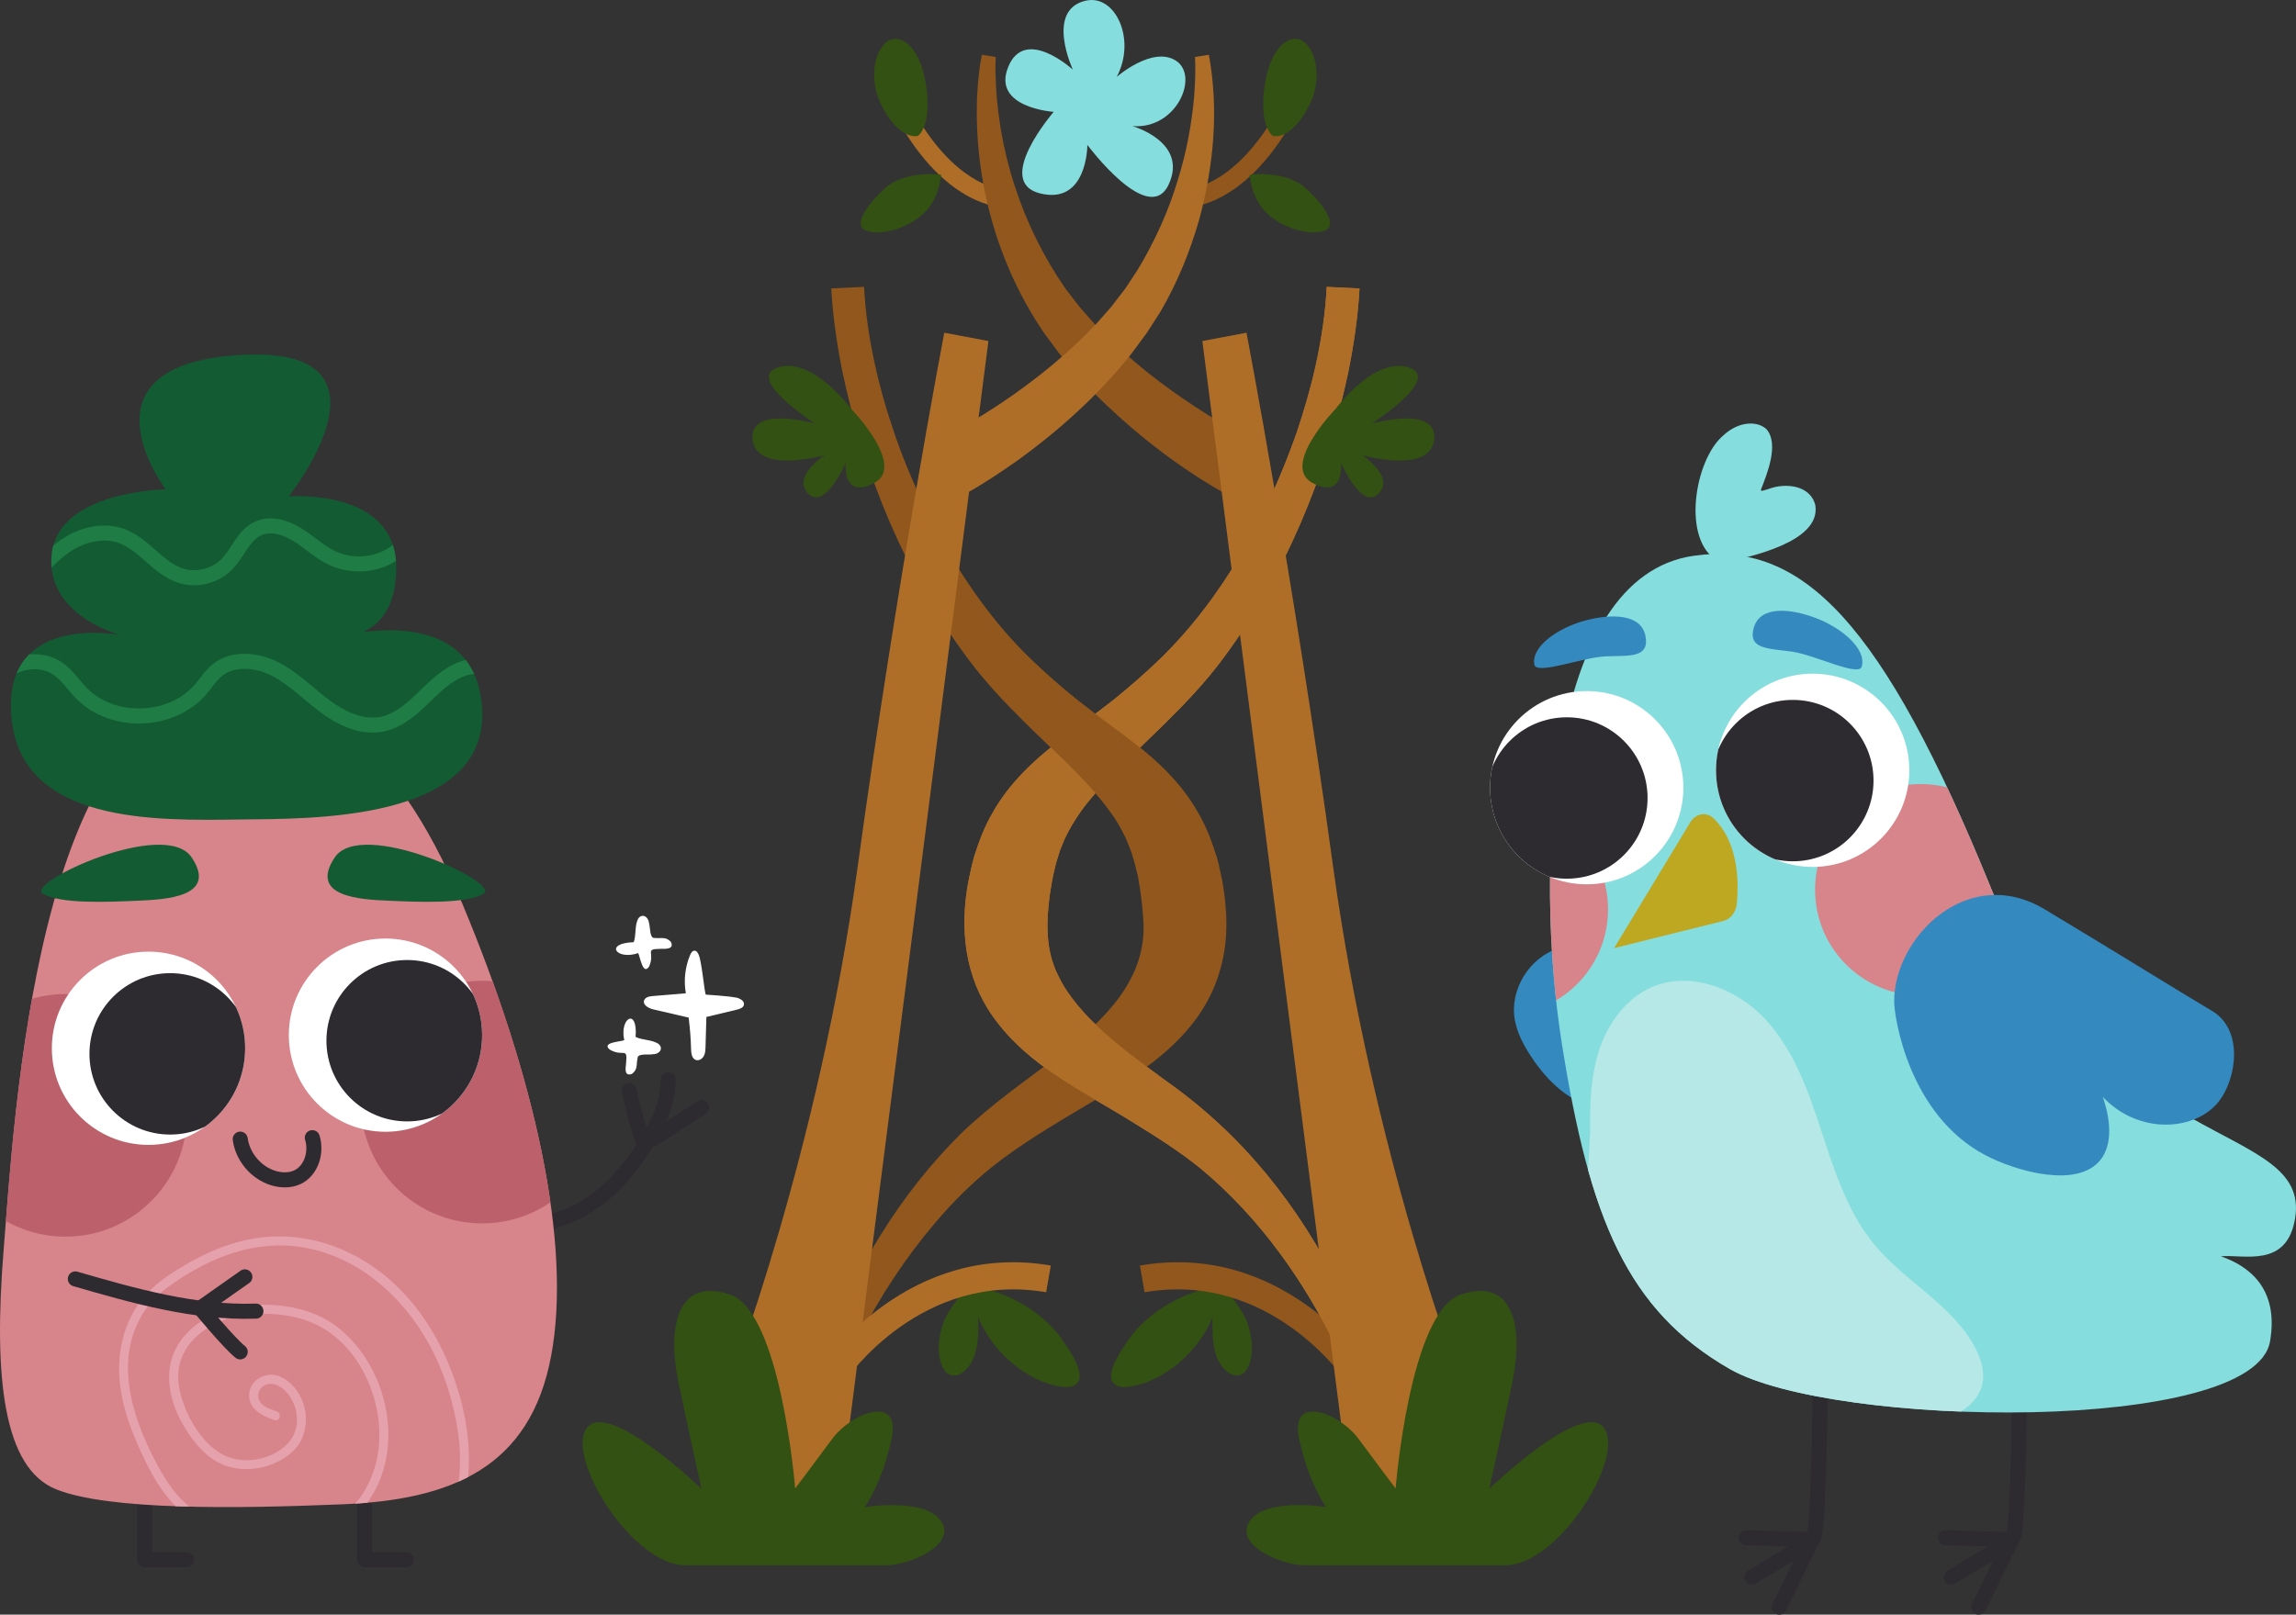 <?xml version="1.0" encoding="UTF-8"?>
<svg id="Capa_1" xmlns="http://www.w3.org/2000/svg" width="762.59" height="536.44" xmlns:xlink="http://www.w3.org/1999/xlink" version="1.1" viewBox="0 0 762.59 536.44">
  <rect x="0" y="0" width="762.59" height="536.44" fill="#333333" stroke="none"/>
  <!-- Generator: Adobe Illustrator 29.4.0, SVG Export Plug-In . SVG Version: 2.1.0 Build 152)  -->
  <defs>
    <style>
      .st0, .st1, .st2 {
        fill: none;
      }

      .st3 {
        fill: #d7848b;
      }

      .st4 {
        fill: #2d2b30;
      }

      .st5 {
        fill: #bfa821;
      }

      .st6 {
        fill: #85dddd;
      }

      .st1 {
        stroke: #2d2b30;
        stroke-linecap: round;
        stroke-linejoin: round;
      }

      .st1, .st2 {
        stroke-width: 5px;
      }

      .st7 {
        clip-path: url(#clippath-1);
      }

      .st8 {
        clip-path: url(#clippath-3);
      }

      .st9 {
        clip-path: url(#clippath-4);
      }

      .st10 {
        clip-path: url(#clippath-2);
      }

      .st11 {
        clip-path: url(#clippath-7);
      }

      .st12 {
        clip-path: url(#clippath-6);
      }

      .st13 {
        clip-path: url(#clippath-5);
      }

      .st2 {
        stroke: #1e7c44;
        stroke-miterlimit: 10;
      }

      .st14 {
        fill: #fff;
      }

      .st15 {
        fill: #b5e8e6;
      }

      .st16 {
        fill: #e5a1ac;
      }

      .st17 {
        fill: #348abf;
      }

      .st18 {
        fill: #335112;
      }

      .st19 {
        fill: #bc616c;
      }

      .st20 {
        fill: #af6e28;
      }

      .st21 {
        fill: #135b32;
      }

      .st22 {
        clip-path: url(#clippath);
      }

      .st23 {
        fill: #91571d;
      }
    </style>
    <clipPath id="clippath">
      <path class="st0" d="M318.33,93.31v359.47h137.41V93.31h-137.41ZM364.48,264.33c-4.91-5.8-10.55-11.22-16.23-16.66.75-.6,1.5-1.21,2.26-1.79,2.64-2.05,5.5-4.17,8.27-6.23,1.41-1.05,2.81-2.09,4.2-3.14,4.51,3.4,9.24,6.83,13.53,10.16.98.76,1.96,1.53,2.93,2.32-5.53,5.32-10.5,10.21-14.96,15.34Z"/>
    </clipPath>
    <clipPath id="clippath-1">
      <path class="st3" d="M74.45,231.25c27.94-.45,55.3,11.96,79.22,69.25,23.91,57.29,36.37,112.6,29.39,149.96s-33.38,47.83-69.25,49.32-77.72,1.99-95.16-4.98S-2.27,457.94,1.22,415.09s10.96-182.84,73.24-183.84Z"/>
    </clipPath>
    <clipPath id="clippath-2">
      <circle class="st14" cx="49.32" cy="348.27" r="32.1"/>
    </clipPath>
    <clipPath id="clippath-3">
      <circle class="st14" cx="128.03" cy="343.91" r="32.1"/>
    </clipPath>
    <clipPath id="clippath-4">
      <path class="st21" d="M160.14,235.63c-1.41-26.63-25.53-27.43-39.47-25.64,5.47-2.57,11.17-8.5,10.92-22.05-.47-25.84-35.66-23.02-35.66-23.02,0,0,39.89-50.28-16.14-46.99-56.03,3.29-24.77,44.64-24.77,44.64,0,0-35.25.47-37.8,21.14-2.54,20.67,22.65,27.25,22.65,27.25,0,0-39.37-7.76-36.08,27.51s47.93,34.17,76,33.79c22.44-.3,82.34.96,80.35-36.63Z"/>
    </clipPath>
    <clipPath id="clippath-5">
      <path class="st6" d="M737.62,417.39c7.55-.74,21.99,4.11,24.68-12.68,5.27-32.85-64.57-19.97-100.84-109.22-36.27-89.25-62.98-115.84-98.84-110.85-49.19,6.85-53.05,104.26-43.85,162.2,9.2,57.94,21.66,88.41,55.75,107.98,34.09,19.56,174.11,21.8,179.45-9.18,3.03-17.58-7.06-25.06-16.34-28.25Z"/>
    </clipPath>
    <clipPath id="clippath-6">
      <circle class="st14" cx="527.01" cy="261.7" r="32.1"/>
    </clipPath>
    <clipPath id="clippath-7">
      <circle class="st14" cx="602.06" cy="255.92" r="32.1"/>
    </clipPath>
  </defs>
  <path class="st20" d="M332.85,68.8c-.71,0-17.44-.39-33.01-26.1l5.13-3.11c7.18,11.86,14.43,17.55,19.25,20.23,5.14,2.86,8.66,2.98,8.69,2.98l-.06,6Z"/>
  <path class="st23" d="M394.79,68.8l-.03-6,.02,3-.05-3c.14,0,14.26-.63,27.94-23.21l5.13,3.11c-15.58,25.72-32.31,26.1-33.01,26.1Z"/>
  <path class="st18" d="M405.2,428.3c-.36-1.98-5.63.32-7.78.82-8.37,2.46-17.86,8.79-22.92,16.44-2.71,3.95-5.47,8.23-5.47,11.84.04,3.14,3.45,3.8,5.99,3.31,11.97-1.52,27.79-14.02,30.21-32.32v-.08Z"/>
  <path class="st18" d="M404.61,426.07c.4-.06,1.1.68,2.23,1.99,1.63,1.91,3.72,4.61,5.18,7.03,3.93,5.4,5.52,16.25,1.3,20.91-3.8,3.11-8.05-1.79-9.3-5.48-1.95-5.42-1.36-13.53-.69-18.92.25-1.85.73-5.75,1.24-5.53h.04Z"/>
  <path class="st18" d="M312.57,58.03s-11.95-1.57-18.62,4.51-10.58,12.54-6.27,14.11,12.74-.2,18.62-5.29,6.27-13.33,6.27-13.33Z"/>
  <path class="st18" d="M304.86,45.17s4.82-3.02,2.67-17.13c-2.16-14.11-9.8-17.64-13.72-13.52-3.92,4.12-4.12,11.37-2.55,16.66s7.4,15.05,13.6,13.99Z"/>
  <path class="st23" d="M447.14,459.02c-1.03-1.51-25.67-36.84-66.98-29.69l-1.54-8.87c47.11-8.17,74.81,31.79,75.96,33.5l-7.45,5.05,3.72-2.53-3.72,2.53Z"/>
  <g>
    <path class="st20" d="M445.34,450.78c-10.98-23.7-26.64-46.11-46.8-62.75-6.65-5.36-14-10.08-21.63-14.76-16.62-10.49-35.31-18.81-47.14-35.58-9.46-13.34-11.06-29.4-8.1-45.02.52-2.35,1.15-5.48,1.79-7.76,1.61-5.17,3.59-10.52,6.41-15.19,5.18-9.15,13-16.7,21.25-23.05,6.16-4.77,13.22-9.76,19.23-14.57,4.77-3.84,10.43-8.81,14.85-13.08,21.19-20.61,35.72-47.57,45.49-75.31,2.39-7.15,4.71-14.97,6.3-22.34,1.9-8.62,3.23-17.35,3.66-26.06,0,0,10.9.53,10.9.53-.53,9.43-1.9,18.7-3.74,27.84-7.25,34.16-20.91,67.49-41.93,95.55-5.45,7.35-12.43,14.7-18.96,21.13-8.8,8.71-18.42,17.25-25.78,26.38-2.94,3.66-5.51,7.74-7.52,11.97-.28.76-1.18,2.95-1.5,3.68-.65,2.15-1.43,4.17-1.85,6.44-.7,2.51-1.11,5.65-1.56,8.22-1.26,9.43-1.53,18.68,2.85,27.28,6.67,13.77,22.53,25.02,35.2,34.41,25.81,18.06,44.4,41.49,58.44,69.57,3.14,6.32,6.02,12.57,8.54,19.21,0,0-8.39,3.28-8.39,3.28h0Z"/>
    <path class="st23" d="M273.91,447.5c10.38-26.21,24.99-50.78,45.15-70.77,10.27-9.98,21.65-17.68,32.72-26.17,15.03-11.6,29.38-25.33,27.95-45-.23-4.42-.92-9.63-1.72-14.1-.83-3.46-1.62-7.05-3.01-10.29,0,0-.98-2.47-.98-2.47l-1.22-2.4c-1.18-2.44-2.88-4.99-4.5-7.18-7.65-10.37-18.03-19.25-27.58-28.77-6.53-6.42-13.51-13.78-18.96-21.13-21.02-28.06-34.68-61.38-41.93-95.55-1.83-9.14-3.21-18.4-3.74-27.84,0,0,10.9-.53,10.9-.53.43,8.7,1.76,17.44,3.66,26.06,1.37,6.22,3.25,13.14,5.28,19.18,4,12.6,9.49,24.88,15.59,36.58,8.31,15.27,18.42,29.87,30.92,41.88,4.43,4.29,10.08,9.24,14.85,13.08,6,4.81,13.08,9.8,19.23,14.57,8.25,6.35,16.08,13.89,21.25,23.05,2.82,4.67,4.81,10.02,6.41,15.19.74,2.26,1.21,5.46,1.8,7.76,1.64,9.56,2.15,19.38-.6,29.08-5.75,21.65-24.95,34.07-42.94,44.49-11.41,6.81-23.2,13.65-33.33,21.78-6.64,5.4-12.83,11.54-18.49,18.23-9.96,11.71-18.57,24.85-25.53,38.62-.97,1.96-1.96,4.02-2.78,5.91,0,0-8.39-3.28-8.39-3.28h0Z"/>
    <g class="st22">
      <path class="st20" d="M445.34,450.78c-10.98-23.7-26.64-46.11-46.8-62.75-6.65-5.36-14-10.08-21.63-14.76-16.62-10.49-35.31-18.81-47.14-35.58-9.46-13.34-11.06-29.4-8.1-45.02.52-2.35,1.15-5.48,1.79-7.76,1.61-5.17,3.59-10.52,6.41-15.19,5.18-9.15,13-16.7,21.25-23.05,6.16-4.77,13.22-9.76,19.23-14.57,4.77-3.84,10.43-8.81,14.85-13.08,21.19-20.61,35.72-47.57,45.49-75.31,2.39-7.15,4.71-14.97,6.3-22.34,1.9-8.62,3.23-17.35,3.66-26.06,0,0,10.9.53,10.9.53-.53,9.43-1.9,18.7-3.74,27.84-7.25,34.16-20.91,67.49-41.93,95.55-5.45,7.35-12.43,14.7-18.96,21.13-8.8,8.71-18.42,17.25-25.78,26.38-2.94,3.66-5.51,7.74-7.52,11.97-.28.76-1.18,2.95-1.5,3.68-.65,2.15-1.43,4.17-1.85,6.44-.7,2.51-1.11,5.65-1.56,8.22-1.26,9.43-1.53,18.68,2.85,27.28,6.67,13.77,22.53,25.02,35.2,34.41,25.81,18.06,44.4,41.49,58.44,69.57,3.14,6.32,6.02,12.57,8.54,19.21,0,0-8.39,3.28-8.39,3.28h0Z"/>
    </g>
  </g>
  <path class="st23" d="M406.94,164.02c-16.24-9.19-30.95-20.78-44.1-33.98-1.38-1.5-4.37-4.7-5.68-6.16-1.12-1.33-4.22-5.06-5.37-6.46-1.13-1.52-3.94-5.31-5.01-6.78-15.68-23-23.36-51.06-22.24-78.76.28-4.58.63-9.07,1.59-13.67,0,0,4.6.73,4.6.73-.1,1.6-.12,3.38-.09,5.08.48,25.54,8.71,50.92,23.26,71.89,1.75,2.23,4.31,5.77,6.22,7.83,0,0,3.31,3.77,3.31,3.77,2.05,2.03,5.01,5.22,7.16,7.1,9.21,8.66,19.56,16.29,30.26,23.02,4.86,3.01,10.13,6.08,15.18,8.6,0,0-9.09,17.8-9.09,17.8h0Z"/>
  <path class="st20" d="M242.1,459.93s29.65-76.46,42.75-171.9c13.1-95.43,28.78-177.49,28.78-177.49l14.66,2.76-49.65,387.41-28.96,6.31-7.58-47.09Z"/>
  <path class="st18" d="M227.68,520.04h66.57c7.54,0,23.55-6.59,18.37-14.6s-25.44-4.73-25.44-4.73c0,0,5.65-7.52,8.95-22.59s-13.19-8.95-19.78,0-12.25,16.39-12.25,16.39c0,0-4.71-58.78-21.67-64.43s-21.2,9.77-16.96,29.85,7.51,34.68,7.51,34.68c0,0-31.07-29.91-38.13-20.14s15.12,45.57,32.82,45.57Z"/>
  <path class="st18" d="M322.44,428.3c.36-1.98,5.63.32,7.78.82,8.37,2.46,17.86,8.79,22.92,16.44,2.71,3.95,5.47,8.23,5.47,11.84-.04,3.14-3.45,3.8-5.99,3.31-11.97-1.52-27.79-14.02-30.21-32.32v-.08Z"/>
  <path class="st18" d="M323.03,426.07c-.4-.06-1.1.68-2.23,1.99-1.63,1.91-3.72,4.61-5.18,7.03-3.93,5.4-5.52,16.25-1.3,20.91,3.8,3.11,8.05-1.79,9.3-5.48,1.95-5.42,1.36-13.53.69-18.92-.25-1.85-.73-5.75-1.24-5.53h-.04Z"/>
  <path class="st20" d="M280.5,459.02l-7.45-5.06c1.16-1.71,28.86-41.67,75.96-33.5l-1.54,8.87c-41.31-7.16-65.95,28.18-66.98,29.69Z"/>
  <path class="st20" d="M311.61,146.22c13.39-6.86,26.27-15.29,37.85-24.93,3.59-3.02,7.96-6.85,11.21-10.2,0,0,3.53-3.59,3.53-3.59l3.31-3.77,1.66-1.89,1.51-1.98,3.05-3.96c1.34-1.98,2.77-4.22,4.1-6.22,5.67-9.36,10.33-19.62,13.44-30.12,2.8-8.97,4.56-18.38,5.38-27.79.15-2.45.36-5.3.35-7.76.02-1.71,0-3.49-.09-5.08l4.6-.73c3.35,18.12,1.62,36.76-3.13,54.48-3.08,10.8-7.22,21-12.93,30.84-1.01,1.57-3.59,5.6-4.58,7.12-1.07,1.45-3.91,5.28-5.01,6.78-10.92,13.77-24.24,25.77-38.5,35.98-5.46,3.81-10.75,7.37-16.65,10.62,0,0-9.09-17.8-9.09-17.8h0Z"/>
  <path class="st18" d="M415.07,58.03s11.95-1.57,18.62,4.51c6.66,6.07,10.58,12.54,6.27,14.11s-12.74-.2-18.62-5.29c-5.88-5.09-6.27-13.33-6.27-13.33Z"/>
  <path class="st18" d="M422.78,45.17s-4.82-3.02-2.67-17.13,9.8-17.64,13.72-13.52c3.92,4.12,4.12,11.37,2.55,16.66-1.57,5.29-7.4,15.05-13.6,13.99Z"/>
  <path class="st20" d="M485.54,459.93s-29.65-76.46-42.75-171.9c-13.1-95.43-28.78-177.49-28.78-177.49l-14.66,2.76,49.65,387.41,28.96,6.31,7.58-47.09Z"/>
  <path class="st18" d="M499.96,520.04c-8.23,0-59.03,0-66.57,0s-23.55-6.59-18.37-14.6,25.44-4.73,25.44-4.73c0,0-5.65-7.52-8.95-22.59s13.19-8.95,19.78,0,12.25,16.39,12.25,16.39c0,0,4.71-58.78,21.67-64.43,16.96-5.65,21.2,9.77,16.96,29.85s-7.51,34.68-7.51,34.68c0,0,31.07-29.91,38.13-20.14,7.07,9.78-15.12,45.57-32.82,45.57Z"/>
  <path class="st18" d="M282.69,135.85s-12.54-17.27-24.13-13.83,12.07,18.69,12.07,18.69c0,0-21.94-6.24-20.66,5.36s23.94,5.15,23.94,5.15c0,0-11.05,7.12-5.47,12.79s12.46-10.22,12.46-10.22c0,0-1.27,12.37,9.46,6.67s-7.66-24.62-7.66-24.62Z"/>
  <path class="st18" d="M443.62,135.85s12.54-17.27,24.13-13.83c11.6,3.44-12.07,18.69-12.07,18.69,0,0,21.94-6.24,20.66,5.36-1.29,11.6-23.94,5.15-23.94,5.15,0,0,11.05,7.12,5.47,12.79-5.58,5.67-12.46-10.22-12.46-10.22,0,0,1.27,12.37-9.46,6.67s7.66-24.62,7.66-24.62Z"/>
  <path class="st6" d="M360.52.25c9.98-2.38,16.98,12.99,10.38,25.3,0,0,11.89-10.41,19.69-5.38,7.8,5.03.28,22.91-14.48,21.72,0,0,18.66,5.24,12.03,19.44s-26.98-13.18-26.98-13.18c0,0,.05,19.96-15.65,16.12s4.47-27.11,4.47-27.11c0,0-20.68-1.33-15.1-14.96s21.46.94,21.46.94c0,0-9.22-19.71,4.19-22.9Z"/>
  <path class="st14" d="M244.45,331.39c1.32.3,2.95,1.18,2.62,2.5-.23.92-1.32,1.3-2.25,1.53-3.4.82-6.8,1.63-10.2,2.45-.09,3.3-.19,6.61-.29,9.92-.03,1.06-.07,2.16-.58,3.09s-1.62,1.62-2.62,1.28c-1.33-.45-1.57-2.19-1.6-3.59-.09-3.51-.36-7.01-.81-10.49-3.89-.9-7.79-1.8-11.68-2.71-1.6-.37-3.64-1.48-3.1-3.02.37-1.06,1.72-1.33,2.84-1.42,3.68-.31,7.35-.62,11.02-.92-.76-4.27-.25-8.76,1.43-12.76.29-.69.8-1.47,1.54-1.4.65.06,1.03.75,1.29,1.35,1.03,2.34,1.86,12.08,2.35,13.25,0,0,7.82.48,10.04.99h0Z"/>
  <path class="st14" d="M202.53,348.72c-2.87-2.4,3.42-2.6,4.81-3.13-1.65-7.47,4.54-10.99,3.77-1.09,2.31,1.15,5.35.84,7.57,2.29,1.85,1.49.31,3.51-1.74,3.44-1.13.35-5.16-.43-5.17,1.28-.51,2.28.16,3.77-1.9,5.29-2.44.84-2.18-1.55-1.93-3.48.57-5.81-.91-1.97-5.4-4.6h0Z"/>
  <path class="st14" d="M215.6,321.1c-2.07,3.11-2.96-3.12-3.63-4.44-7.25,2.45-11.42-3.32-1.49-3.63.89-2.42.25-5.41,1.45-7.77,1.28-2,3.46-.69,3.61,1.36.47,1.09.13,5.18,1.83,5,2.32.26,3.73-.57,5.46,1.31,1.1,2.33-1.3,2.34-3.25,2.3-5.84.06-1.86,1.12-3.99,5.87h0Z"/>
  <g>
    <polyline class="st1" points="121.08 459.93 121.08 518.17 134.98 518.17"/>
    <polyline class="st1" points="48.06 459.93 48.06 518.17 61.96 518.17"/>
    <path class="st1" d="M177.1,406.53c8-.33,15.68-3.72,21.99-8.65,6.31-4.92,11.34-11.32,15.56-18.12,3.96-6.37,7.34-13.47,7.28-20.98"/>
    <path class="st1" d="M209.03,362.37c1.08,5.47,2.53,10.87,4.32,16.15,2.05.75,4.24-.49,6.06-1.69,4.53-2.96,9.05-5.93,13.58-8.89"/>
    <g>
      <path class="st3" d="M74.45,231.25c27.94-.45,55.3,11.96,79.22,69.25,23.91,57.29,36.37,112.6,29.39,149.96s-33.38,47.83-69.25,49.32-77.72,1.99-95.16-4.98S-2.27,457.94,1.22,415.09s10.96-182.84,73.24-183.84Z"/>
      <g class="st7">
        <circle class="st19" cx="21.73" cy="370.56" r="40.3"/>
        <circle class="st19" cx="160.14" cy="366.15" r="40.3"/>
        <path class="st16" d="M91.91,468.91c-1.87-.63-4.12-1.32-5.37-2.95-1.18-1.55-1.03-3.7.41-5.01,3.03-2.76,6.94-.2,8.97,2.47,2.17,2.86,3.11,6.71,2.55,10.25-.64,4.03-3.22,6.88-6.69,8.85-4.09,2.33-9.13,3.21-13.75,2.21-4.06-.88-7.3-3.25-10.02-6.31-2.88-3.24-5.15-7.13-6.71-11.17-1.43-3.71-2.44-7.76-2.02-11.76.89-8.58,8.11-14.64,15.88-17.25,4.23-1.42,8.62-1.81,13.06-1.75,5.19.07,10.42.89,15.24,2.87,14.31,5.9,22.57,22.49,22.55,37.4-.01,7.14-1.91,14.25-5.99,20.16-4.47,6.47-11.35,10.89-19.01,12.52-8.89,1.89-18.43.59-26.86-2.62-4.09-1.56-8.06-3.68-11.47-6.44-4.04-3.27-7.08-7.72-9.6-12.21-8.37-14.91-15.49-34.74-6.14-50.89,2.22-3.84,5.29-7.12,8.88-9.7,4.49-3.23,9.23-6.11,14.25-8.44,9.96-4.62,20.82-6.62,31.68-4.52,17.92,3.46,32.17,16.36,40.78,32.01,4.43,8.06,7.35,16.85,9.05,25.88,1.8,9.59,1.79,19.78-1.44,29.06-1.57,4.5-3.95,8.7-7.06,12.31-1.25,1.46.86,3.59,2.12,2.12,14.19-16.53,12.19-40.68,4.99-59.84s-20.19-34.76-38.73-41.89c-10.45-4.02-21.85-4.59-32.63-1.57-5.68,1.59-11.13,4.02-16.25,6.94-4.79,2.74-9.69,5.83-13.52,9.85-6.52,6.85-9.54,16.07-9.49,25.43.05,10.11,3.49,19.43,7.72,28.47,2.39,5.11,5.12,10.07,8.7,14.45,3.25,3.97,7.27,7.04,11.81,9.4,8.76,4.55,19.07,6.75,28.92,5.84,9.04-.84,17.46-4.63,23.47-11.54,5.22-6,8.05-13.62,8.68-21.51s-1.04-16.25-4.5-23.53c-3.63-7.65-9.57-14.78-17.18-18.7-5.11-2.63-10.81-3.89-16.51-4.23-4.91-.3-9.98-.06-14.73,1.27-8.69,2.44-17.06,8.57-19.21,17.75s2.06,18.81,7.41,25.81c2.62,3.43,5.85,6.55,9.89,8.2,4.87,2,10.55,1.94,15.49.19,4.23-1.5,8.57-4.27,10.57-8.44,1.81-3.76,1.97-8.23.61-12.17s-4.1-7.38-7.95-8.95c-4.06-1.66-9.29.9-9.94,5.38-.76,5.27,4.09,7.77,8.29,9.18,1.83.62,2.62-2.28.8-2.89h0Z"/>
      </g>
    </g>
    <g>
      <circle class="st14" cx="49.32" cy="348.27" r="32.1"/>
      <g class="st10">
        <circle class="st4" cx="56.52" cy="350.13" r="26.81"/>
      </g>
    </g>
    <g>
      <circle class="st14" cx="128.03" cy="343.91" r="32.1"/>
      <g class="st8">
        <circle class="st4" cx="135.23" cy="345.76" r="26.81"/>
      </g>
    </g>
    <path class="st1" d="M79.79,378.46c.8,5.87,5.2,11.1,10.84,12.89,2.64.84,5.6.94,8.11-.22,4.65-2.15,6.52-8.27,4.99-13.16"/>
    <path class="st1" d="M25.02,424.9c19.6,5.67,39.6,11.39,59.98,10.7"/>
    <path class="st1" d="M81.33,424.22l-14.81,10.41s9.66,11.67,13.26,14.51"/>
    <path class="st21" d="M14.14,296.85c-5.63-3.62,40.73-25.16,49.52-11.98s-8.79,13.98-17.97,14.38-25.96,1.2-31.55-2.4Z"/>
    <path class="st21" d="M160.7,296.85c5.63-3.62-40.73-25.16-49.52-11.98-8.79,13.18,8.79,13.98,17.97,14.38,9.19.4,25.96,1.2,31.55-2.4Z"/>
    <g>
      <path class="st21" d="M160.14,235.63c-1.41-26.63-25.53-27.43-39.47-25.64,5.47-2.57,11.17-8.5,10.92-22.05-.47-25.84-35.66-23.02-35.66-23.02,0,0,39.89-50.28-16.14-46.99-56.03,3.29-24.77,44.64-24.77,44.64,0,0-35.25.47-37.8,21.14-2.54,20.67,22.65,27.25,22.65,27.25,0,0-39.37-7.76-36.08,27.51s47.93,34.17,76,33.79c22.44-.3,82.34.96,80.35-36.63Z"/>
      <g class="st9">
        <path class="st2" d="M-.59,225.82c4.27-6.24,13.92-7.93,20.05-3.5,2.93,2.11,4.93,5.24,7.44,7.84,10.38,10.79,30.17,10.16,39.85-1.26,1.77-2.08,3.23-4.46,5.34-6.19,5.29-4.35,13.31-3.53,19.39-.39s10.94,8.2,16.43,12.29,12.31,7.34,19.02,5.98c5.42-1.1,9.79-4.98,13.76-8.83s8.03-7.95,13.28-9.68,12.07-.15,14.29,4.91"/>
        <path class="st2" d="M10.3,193.01c3.63-4.86,7.7-9.54,12.92-12.62s11.77-4.38,17.43-2.22c7.27,2.77,11.8,10.55,19.17,13.03,5.32,1.79,11.6.27,15.52-3.74,3.7-3.78,5.51-9.59,10.3-11.84,4.18-1.97,9.22-.43,13.14,2.01s7.32,5.75,11.49,7.74c5.84,2.78,12.99,2.63,18.71-.4s9.87-8.86,10.85-15.25c.15-.95.46-2.15,1.41-2.24s.44,1.96-.08,1.17"/>
      </g>
    </g>
  </g>
  <path class="st1" d="M670.65,419c.65,13.14.16,76.33-1.48,89.38-.14,1.09-.3,2.23-.95,3.11-.5.68-1.25,1.13-1.97,1.56-6.06,3.65-12.12,7.29-18.18,10.94"/>
  <polyline class="st1" points="646.16 510.88 668.22 511.49 657.19 533.94"/>
  <path class="st1" d="M604.41,419c.65,13.14.16,76.33-1.48,89.38-.14,1.09-.3,2.23-.95,3.11-.5.68-1.25,1.13-1.97,1.56-6.06,3.65-12.12,7.29-18.18,10.94"/>
  <polyline class="st1" points="579.93 510.88 601.98 511.49 590.95 533.94"/>
  <path class="st17" d="M517.88,315.02c-9.77,2.87-16.5,13.66-14.77,23.7.77,4.46,2.96,8.55,5.45,12.33,5.38,8.17,13.07,15.69,22.75,17.1,4.1.6,8.97-.35,10.98-3.97.87-1.57,1.07-3.42,1.21-5.21.64-8.32.23-16.91-2.99-24.61s-9.61-14.39-17.72-16.36c-2.03-.49-4.39-.86-5.48-2.64"/>
  <g>
    <path class="st6" d="M737.62,417.39c7.55-.74,21.99,4.11,24.68-12.68,5.27-32.85-64.57-19.97-100.84-109.22-36.27-89.25-62.98-115.84-98.84-110.85-49.19,6.85-53.05,104.26-43.85,162.2,9.2,57.94,21.66,88.41,55.75,107.98,34.09,19.56,174.11,21.8,179.45-9.18,3.03-17.58-7.06-25.06-16.34-28.25Z"/>
    <g class="st13">
      <path class="st15" d="M528.14,376.13c-.14-9.26.15-18.7,3.09-27.49,2.94-8.79,8.87-16.96,17.36-20.66,12.82-5.59,28.35.45,37.83,10.73,9.49,10.28,14.25,23.94,18.6,37.24s8.74,27.01,17.7,37.75c10.18,12.2,25.72,19.85,33.22,33.87,2.2,4.11,3.61,9.01,2.15,13.44-1.64,4.96-6.42,8.15-11.13,10.41-25.67,12.32-56.3,7.98-83.19-1.37-17.09-5.94-35.58-16.3-38.9-34.08"/>
      <circle class="st3" cx="637.98" cy="295.61" r="35.12"/>
      <circle class="st3" cx="498.97" cy="302.13" r="35.12"/>
    </g>
  </g>
  <path class="st5" d="M569.11,271.84c4.08,3.9,9.18,12.1,7.77,28.28-.24,2.76-1.92,5.07-4.17,5.76l-36.61,9.13,25.47-42.07c1.89-2.75,5.26-3.28,7.54-1.1Z"/>
  <g>
    <circle class="st14" cx="527.01" cy="261.7" r="32.1"/>
    <g class="st12">
      <circle class="st4" cx="520.41" cy="265.12" r="26.81"/>
    </g>
  </g>
  <g>
    <circle class="st14" cx="602.06" cy="255.92" r="32.1"/>
    <g class="st11">
      <circle class="st4" cx="595.46" cy="259.34" r="26.81"/>
    </g>
  </g>
  <path class="st17" d="M509.6,220.79c.67,3.6,15.9-2.39,23.63-2.72s14.69.71,13.3-6.72-11.21-7.55-20.09-5.17-17.95,8.6-16.83,14.62Z"/>
  <path class="st17" d="M618.36,221.46c-1.01,3.52-15.59-3.91-23.26-4.98s-14.69-.71-12.59-7.97,11.88-6.44,20.49-3.22c8.61,3.22,17.04,10.29,15.35,16.17Z"/>
  <path class="st6" d="M570.57,186.36c-12.19-6.76-7.75-33.71,1.83-41.71,5.25-4.88,11.45-4.83,14.37-2,4.22,4.98.06,14.97-1.88,20-.15.75.71.35,2.67-.25,5.35-2.02,13.78-1.31,15.39,5.51,1.89,12.26-22.24,17.07-28.54,18.62"/>
  <path class="st17" d="M734.65,335.82c10.64,6.33,8.19,22.43,2.42,29.97-7.57,9.89-26.47,11.51-38.65-1.36,1.21,3.47,4.51,14.29-.78,20.93-7.66,9.62-28.05,3.79-38.26-1.59-25.24-13.3-30.24-45.51-30.25-51.09-.05-21.28,24.46-45.88,49.95-30.59,25.49,15.29,42.37,25.89,55.57,33.74Z"/>
</svg>